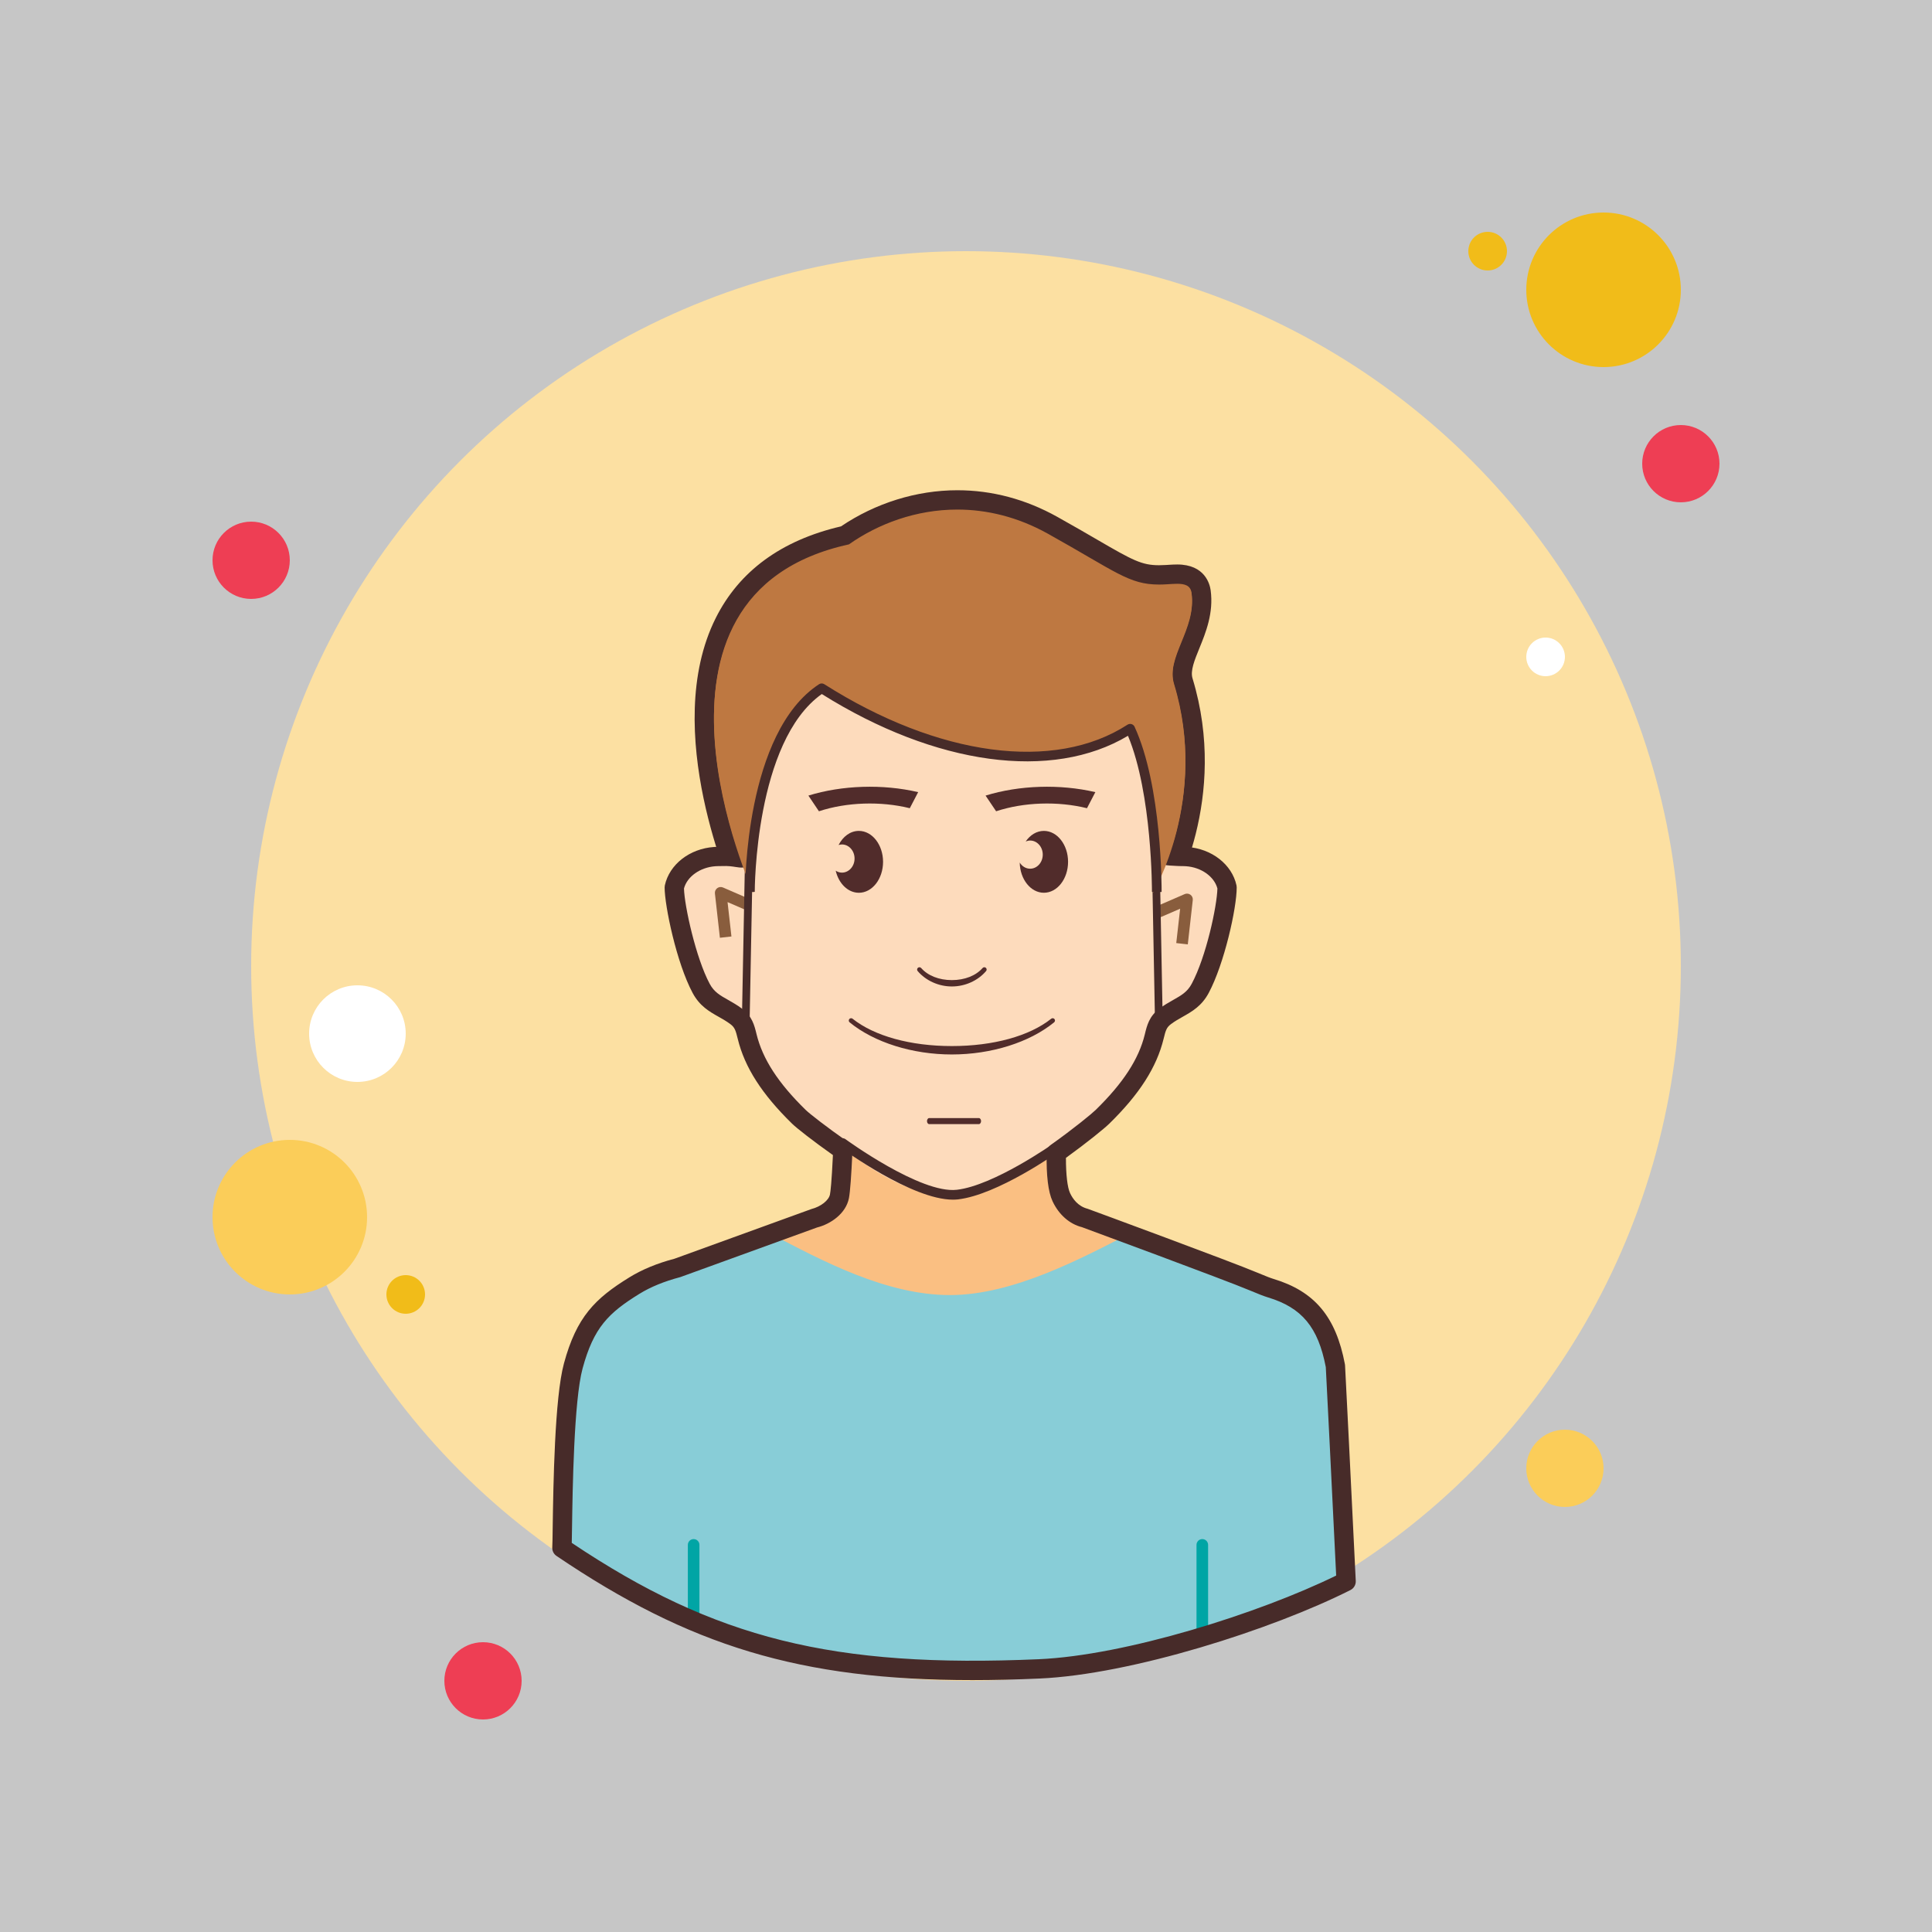<svg xmlns="http://www.w3.org/2000/svg" xmlns:xlink="http://www.w3.org/1999/xlink" viewBox="0,0,256,256" width="200px" height="200px" fill-rule="nonzero"><g fill="#c6c6c6" fill-rule="nonzero" stroke="none" stroke-width="1" stroke-linecap="butt" stroke-linejoin="miter" stroke-miterlimit="10" stroke-dasharray="" stroke-dashoffset="0" font-family="none" font-weight="none" font-size="none" text-anchor="none" style="mix-blend-mode: normal"><path d="M0,256v-256h256v256z" id="bgRectangle"></path></g><g fill="none" fill-rule="nonzero" stroke="none" stroke-width="1" stroke-linecap="butt" stroke-linejoin="miter" stroke-miterlimit="10" stroke-dasharray="" stroke-dashoffset="0" font-family="none" font-weight="none" font-size="none" text-anchor="none" style="mix-blend-mode: normal"><g transform="scale(2.56,2.56)"><circle cx="13" cy="29" r="2" fill="#ee3e54"></circle><circle cx="77" cy="13" r="1" fill="#f1bc19"></circle><circle cx="50" cy="50" r="37" fill="#fce0a2"></circle><circle cx="83" cy="15" r="4" fill="#f1bc19"></circle><circle cx="87" cy="24" r="2" fill="#ee3e54"></circle><circle cx="81" cy="76" r="2" fill="#fbcd59"></circle><circle cx="15" cy="63" r="4" fill="#fbcd59"></circle><circle cx="25" cy="87" r="2" fill="#ee3e54"></circle><circle cx="18.5" cy="53.5" r="2.5" fill="#ffffff"></circle><circle cx="21" cy="67" r="1" fill="#f1bc19"></circle><circle cx="80" cy="34" r="1" fill="#ffffff"></circle><g><path d="M69.121,70.526c-0.405,-2.146 -1.28,-3.403 -3.342,-4.026c-0.09,-0.027 -0.21,-0.071 -0.345,-0.123c-0.156,-0.068 -0.354,-0.148 -0.586,-0.238c-1.249,-0.528 -8.673,-3.267 -8.673,-3.267c-0.612,-0.155 -1.01,-0.591 -1.24,-1.082c-0.38,-0.811 -0.233,-2.914 -0.233,-2.914c0,0 -3.104,1.062 -5.041,1.424c-1.9,0.185 -5.983,-2.272 -5.983,-2.272c0,0 -0.096,3.037 -0.225,3.712c-0.102,0.53 -0.672,0.978 -1.284,1.133l-7.124,2.583c-0.788,0.206 -1.544,0.5 -2.209,0.911c-1.793,1.107 -2.701,2.769 -3.163,4.16c0,0 -0.469,3.316 -0.45,3.435c-0.044,0.464 -0.09,0.975 -0.137,1.512c7.764,5.257 14,6.73 24.699,6.262c4.861,-0.213 12.099,-2.613 15.891,-4.527c-0.201,-4.225 -0.555,-6.683 -0.555,-6.683z" fill="#fabf82"></path><path d="M65.779,66.541c-0.09,-0.027 -0.21,-0.071 -0.345,-0.123c-0.156,-0.068 -0.354,-0.148 -0.586,-0.238c-0.773,-0.327 -3.905,-1.498 -6.184,-2.345l-0.107,-0.028c-2.516,1.29 -6.096,3.226 -9.384,3.226c-3.288,0 -6.585,-1.75 -9.384,-3.226l-0.314,0.083l-4.431,1.607c-0.788,0.206 -1.544,0.5 -2.209,0.911c-1.793,1.107 -2.701,2.769 -3.163,4.16c0,0 -0.469,3.316 -0.45,3.435c-0.044,0.464 -0.09,5.444 -0.137,5.981c7.764,5.257 14,6.73 24.699,6.262c4.861,-0.213 12.099,-2.613 15.891,-4.527c-0.201,-4.224 -0.554,-11.151 -0.554,-11.151c-0.405,-2.147 -1.28,-3.404 -3.342,-4.027z" fill="#88cdd7"></path><path d="M38.536,46.356c-0.158,-0.347 -3.837,-8.559 -1.042,-14.144c1.158,-2.313 3.257,-3.827 6.241,-4.502c1.718,-1.184 3.779,-1.835 5.816,-1.835c1.709,0 3.369,0.442 4.934,1.315c0.83,0.463 1.501,0.854 2.064,1.181c1.782,1.037 2.383,1.386 3.443,1.386c0.117,0 0.24,-0.004 0.37,-0.012l0.129,-0.008c0.151,-0.01 0.3,-0.019 0.44,-0.019c0.925,0 1.184,0.492 1.239,0.905c0.139,1.044 -0.228,1.945 -0.551,2.739c-0.292,0.716 -0.543,1.333 -0.373,1.893c1.838,6.037 -1.011,10.945 -1.133,11.151l-0.942,1.586l0.012,-1.845c0,-0.049 0.016,-4.724 -1.094,-7.714c-1.42,0.793 -3.144,1.209 -5.026,1.209c-3.247,0 -6.837,-1.185 -10.403,-3.43c-3.17,2.491 -3.168,9.86 -3.168,9.936l0.013,2.335z" fill="#be7841"></path><path d="M49.551,26.375c1.512,0 3.109,0.37 4.69,1.251c3.534,1.971 4.19,2.63 5.75,2.63c0.127,0 0.259,-0.004 0.4,-0.013c0.184,-0.011 0.369,-0.026 0.539,-0.026c0.384,0 0.692,0.079 0.744,0.47c0.245,1.842 -1.346,3.266 -0.906,4.711c1.795,5.895 -1.085,10.75 -1.085,10.75c0,0 0.035,-5.382 -1.354,-8.449c-1.433,0.946 -3.231,1.44 -5.267,1.44c-3.077,0 -6.698,-1.13 -10.42,-3.534c-3.694,2.458 -3.65,10.543 -3.65,10.543c0,0 -6.996,-15.36 4.949,-17.971c1.517,-1.069 3.48,-1.802 5.61,-1.802M49.551,25.375v0c-2.106,0 -4.235,0.663 -6.02,1.87c-3.087,0.72 -5.268,2.315 -6.484,4.744c-2.901,5.796 0.872,14.219 1.034,14.575l1.93,4.238l-0.02,-4.657c-0.009,-1.965 0.479,-7.202 2.717,-9.315c3.542,2.169 7.109,3.312 10.354,3.312c1.741,0 3.355,-0.343 4.74,-1c0.896,2.894 0.881,6.956 0.881,7.002l-0.024,3.692l1.884,-3.176c0.127,-0.214 3.083,-5.306 1.181,-11.552c-0.119,-0.389 0.102,-0.931 0.357,-1.558c0.33,-0.81 0.74,-1.818 0.583,-2.994c-0.042,-0.314 -0.29,-1.339 -1.735,-1.339c-0.15,0 -0.309,0.01 -0.471,0.02l-0.127,0.008c-0.12,0.007 -0.233,0.011 -0.341,0.011c-0.891,0 -1.358,-0.252 -3.191,-1.318c-0.564,-0.328 -1.239,-0.72 -2.072,-1.185c-1.639,-0.914 -3.38,-1.378 -5.176,-1.378v0z" fill="#472b29"></path><path d="M35.903,84.213c-0.166,0 -0.3,-0.134 -0.3,-0.3v-3.95c0,-0.166 0.134,-0.3 0.3,-0.3c0.166,0 0.3,0.134 0.3,0.3v3.95c0,0.166 -0.134,0.3 -0.3,0.3z" fill="#00a5a5"></path><path d="M62.231,84.908c-0.166,0 -0.3,-0.134 -0.3,-0.3v-4.645c0,-0.166 0.134,-0.3 0.3,-0.3c0.166,0 0.3,0.134 0.3,0.3v4.645c0,0.166 -0.134,0.3 -0.3,0.3z" fill="#00a5a5"></path><path d="M61.418,44c-0.117,-0.008 -0.236,-0.009 -0.36,-0.009c-0.965,-0.047 -0.883,0.317 -0.839,-0.28c0.078,-1.06 -0.427,-5.34 -0.427,-5.557c0,-4.456 -4.653,-8.091 -10.466,-8.292v-0.013c-0.039,0.001 -0.077,0.006 -0.117,0.007c-0.039,-0.001 -0.077,-0.006 -0.117,-0.007v0.013c-5.814,0.202 -10.466,3.836 -10.466,8.292c0,0.217 -0.148,4.517 -0.07,5.578c0.044,0.597 -0.231,0.212 -1.196,0.259c-0.124,0 -0.243,0.001 -0.36,0.009c-1.058,0.071 -1.914,0.744 -2.097,1.578c0.13,0.079 0.611,3.731 1.391,5.17c0.436,0.803 1.116,0.915 1.815,1.434c0.387,0.287 0.462,0.612 0.568,1.041c0.392,1.59 1.481,2.942 2.674,4.096c0.589,0.57 4.499,4.738 7.858,4.527c3.375,-0.127 7.269,-3.957 7.858,-4.527c1.193,-1.154 2.282,-2.506 2.674,-4.096c0.106,-0.43 0.18,-0.754 0.568,-1.041c0.699,-0.519 1.379,-0.63 1.815,-1.434c0.78,-1.439 1.262,-5.091 1.391,-5.17c-0.183,-0.834 -1.039,-1.508 -2.097,-1.578z" fill="#fddbbc"></path><path d="M49.269,51.059c0.683,0 1.345,-0.298 1.771,-0.797c0.043,-0.05 0.037,-0.126 -0.013,-0.169v0c-0.05,-0.043 -0.125,-0.038 -0.169,0.012c-0.347,0.397 -0.927,0.625 -1.589,0.625c-0.663,0 -1.242,-0.228 -1.589,-0.625c-0.024,-0.027 -0.057,-0.041 -0.091,-0.041c-0.028,0 -0.056,0.01 -0.078,0.029c-0.05,0.043 -0.056,0.119 -0.013,0.169c0.426,0.499 1.088,0.797 1.771,0.797z" fill="#512c2b"></path><path d="M47.091,41.833l0.433,-0.832c-1.832,-0.429 -3.941,-0.361 -5.682,0.179l0.546,0.811c1.431,-0.472 3.191,-0.532 4.703,-0.158z" fill="#512c2b"></path><path d="M56.262,41.833l0.433,-0.832c-1.832,-0.429 -3.941,-0.361 -5.682,0.179l0.546,0.811c1.432,-0.472 3.192,-0.532 4.703,-0.158z" fill="#512c2b"></path><path d="M44.454,43.007c-0.44,0 -0.826,0.291 -1.049,0.731c0.056,-0.017 0.113,-0.029 0.174,-0.029c0.361,0 0.653,0.327 0.653,0.729c0,0.403 -0.293,0.729 -0.653,0.729c-0.118,0 -0.227,-0.038 -0.323,-0.099c0.154,0.661 0.632,1.142 1.199,1.142c0.691,0 1.252,-0.717 1.252,-1.602c-0.001,-0.883 -0.562,-1.601 -1.253,-1.601z" fill="#512c2b"></path><path d="M54.031,43.007c-0.376,0 -0.712,0.213 -0.941,0.548c0.072,-0.03 0.149,-0.049 0.23,-0.049c0.361,0 0.653,0.327 0.653,0.729c0,0.403 -0.293,0.729 -0.653,0.729c-0.224,0 -0.421,-0.126 -0.539,-0.318c0.016,0.867 0.569,1.563 1.25,1.563c0.691,0 1.252,-0.717 1.252,-1.602c-0.001,-0.882 -0.561,-1.6 -1.252,-1.6z" fill="#512c2b"></path><path d="M54.562,52.915c0.051,-0.042 0.059,-0.117 0.018,-0.168v0c-0.041,-0.051 -0.117,-0.06 -0.169,-0.018c-1.128,0.899 -3.002,1.415 -5.141,1.415c-2.139,0 -4.013,-0.516 -5.142,-1.416c-0.022,-0.018 -0.048,-0.026 -0.075,-0.026c-0.035,0 -0.07,0.015 -0.094,0.045c-0.041,0.051 -0.034,0.127 0.017,0.169c1.274,1.041 3.253,1.663 5.293,1.663c2.04,-0.001 4.018,-0.622 5.293,-1.664z" fill="#512c2b"></path><path d="M50.666,58.185c0.062,0 0.114,-0.072 0.114,-0.157c0,-0.085 -0.052,-0.157 -0.114,-0.157h-2.571c-0.062,0 -0.114,0.072 -0.114,0.157c0,0.085 0.052,0.157 0.114,0.157z" fill="#512c2b"></path><path d="M50.321,86.962c-8.906,0 -14.653,-1.781 -21.517,-6.428c-0.15,-0.102 -0.233,-0.276 -0.218,-0.457c0.009,-0.108 0.014,-0.475 0.021,-1.006c0.033,-2.182 0.1,-6.721 0.582,-8.497c0.654,-2.417 1.612,-3.362 3.382,-4.455c0.662,-0.409 1.451,-0.734 2.345,-0.969l7.08,-2.569c0.503,-0.13 0.906,-0.457 0.963,-0.757c0.029,-0.148 0.085,-0.61 0.153,-2.038c-1.03,-0.729 -1.869,-1.385 -2.112,-1.623c-1.561,-1.526 -2.454,-2.918 -2.811,-4.381c-0.109,-0.447 -0.156,-0.602 -0.382,-0.771c-0.207,-0.156 -0.414,-0.271 -0.61,-0.382c-0.483,-0.272 -0.982,-0.555 -1.345,-1.232c-0.838,-1.564 -1.451,-4.521 -1.451,-5.464c0,-0.036 0.004,-0.071 0.011,-0.106c0.235,-1.085 1.285,-1.903 2.552,-1.988c0.127,-0.008 0.259,-0.012 0.395,-0.01c0.271,-0.013 0.501,0.006 0.683,0.031c-0.036,-1.206 0.036,-3.759 0.068,-4.913c0.008,-0.289 0.014,-0.479 0.014,-0.521c0,-4.739 4.753,-8.624 10.84,-8.881c0.045,-0.013 0.087,-0.02 0.139,-0.018l0.104,0.5l0.02,-0.495c0.041,0.001 0.078,0.002 0.12,0.009c6.137,0.217 10.943,4.119 10.943,8.885c0.003,0.067 0.036,0.357 0.08,0.764c0.196,1.799 0.401,3.784 0.345,4.558l-0.005,0.063c0.074,0.004 0.157,0.008 0.239,0.012l0.131,0.006c0.11,0 0.241,0 0.371,0.01c1.266,0.085 2.315,0.903 2.55,1.988c0.007,0.035 0.011,0.07 0.011,0.105c0,1.089 -0.65,3.97 -1.45,5.464c-0.363,0.677 -0.862,0.959 -1.345,1.232c-0.197,0.111 -0.403,0.226 -0.611,0.382c-0.226,0.17 -0.273,0.326 -0.376,0.751c-0.361,1.482 -1.254,2.875 -2.815,4.401c-0.253,0.248 -1.154,0.982 -2.242,1.768c-0.002,0.858 0.075,1.53 0.213,1.825c0.141,0.3 0.413,0.684 0.911,0.811c0.353,0.127 7.499,2.764 8.745,3.291c0.225,0.087 0.428,0.17 0.589,0.239c0.103,0.039 0.211,0.079 0.292,0.103c2.124,0.642 3.227,1.961 3.689,4.412c0.004,0.022 0.007,0.045 0.008,0.067c0,0 0.354,6.927 0.554,11.152c0.009,0.197 -0.098,0.381 -0.274,0.47c-4.043,2.041 -11.346,4.373 -16.094,4.58c-1.216,0.054 -2.375,0.082 -3.485,0.082zM29.595,79.86c7.41,4.964 13.547,6.485 24.167,6.021c4.505,-0.197 11.397,-2.371 15.398,-4.33c-0.194,-4.065 -0.51,-10.274 -0.537,-10.789c-0.396,-2.064 -1.236,-3.077 -2.989,-3.607c-0.098,-0.029 -0.231,-0.077 -0.381,-0.134c-0.17,-0.073 -0.362,-0.151 -0.587,-0.239c-1.238,-0.523 -8.591,-3.236 -8.665,-3.264c-0.635,-0.159 -1.192,-0.64 -1.52,-1.339c-0.226,-0.482 -0.329,-1.33 -0.305,-2.519c0.003,-0.158 0.081,-0.306 0.21,-0.397c1.217,-0.867 2.132,-1.622 2.33,-1.816c1.421,-1.39 2.228,-2.63 2.538,-3.903c0.114,-0.472 0.228,-0.94 0.753,-1.334c0.245,-0.184 0.487,-0.322 0.719,-0.453c0.423,-0.239 0.729,-0.412 0.955,-0.833c0.754,-1.406 1.309,-4.022 1.332,-4.936c-0.163,-0.618 -0.838,-1.099 -1.63,-1.152c-0.106,-0.008 -0.212,-0.006 -0.324,-0.008l-0.156,-0.007c-0.551,-0.026 -0.828,-0.039 -1.042,-0.283c-0.196,-0.224 -0.174,-0.484 -0.153,-0.735l0.011,-0.128c0.054,-0.749 -0.213,-3.199 -0.342,-4.377c-0.052,-0.479 -0.086,-0.812 -0.086,-0.873c0,-4.226 -4.386,-7.69 -9.984,-7.886c-0.025,0 -0.05,-0.003 -0.075,-0.008c-0.021,0 -0.038,0.002 -0.037,0.001l-0.001,-0.004c-0.028,0.006 -0.057,0.01 -0.086,0.011c-5.599,0.196 -9.984,3.66 -9.984,7.886c0,0.043 -0.005,0.245 -0.014,0.549c-0.032,1.153 -0.118,4.215 -0.057,5.056c0.012,0.158 0.036,0.487 -0.209,0.712c-0.236,0.216 -0.527,0.171 -0.762,0.134c-0.177,-0.028 -0.396,-0.063 -0.699,-0.048c-0.137,0 -0.244,0.001 -0.348,0.008c-0.793,0.054 -1.469,0.534 -1.632,1.152c0.024,0.906 0.617,3.604 1.332,4.936c0.226,0.422 0.532,0.595 0.955,0.833c0.232,0.131 0.474,0.27 0.719,0.453c0.524,0.393 0.638,0.86 0.748,1.312c0.315,1.295 1.122,2.536 2.543,3.926c0.197,0.193 1.076,0.883 2.211,1.676c0.141,0.098 0.221,0.261 0.213,0.433c-0.058,1.301 -0.12,2.127 -0.182,2.455c-0.154,0.801 -0.94,1.343 -1.652,1.523l-7.076,2.568c-0.842,0.223 -1.54,0.51 -2.117,0.866c-1.605,0.991 -2.369,1.747 -2.943,3.866c-0.448,1.655 -0.517,6.276 -0.546,8.25c-0.004,0.32 -0.008,0.584 -0.013,0.775z" fill="#472b29"></path><path d="M61.48,48.881l-0.597,-0.067l0.201,-1.779l-1.011,0.438l-0.238,-0.551l1.486,-0.644c0.098,-0.042 0.211,-0.029 0.297,0.034c0.086,0.063 0.132,0.168 0.12,0.275z" fill="#895d3d"></path><path d="M37.262,48.539l-0.258,-2.294c-0.012,-0.106 0.034,-0.211 0.12,-0.275c0.085,-0.063 0.2,-0.077 0.297,-0.034l1.486,0.644l-0.238,0.551l-1.011,-0.438l0.201,1.779z" fill="#895d3d"></path><path d="M38.602,52.98c-0.001,0 -0.002,0 -0.004,0c-0.11,-0.002 -0.198,-0.094 -0.196,-0.204l0.165,-8.647c0.002,-0.109 0.091,-0.196 0.2,-0.196c0.001,0 0.002,0 0.004,0c0.11,0.002 0.198,0.094 0.196,0.204l-0.165,8.647c-0.003,0.109 -0.092,0.196 -0.2,0.196z" fill="#472b29"></path><path d="M59.981,52.98c-0.109,0 -0.198,-0.087 -0.2,-0.196l-0.164,-8.647c-0.002,-0.11 0.086,-0.202 0.196,-0.204c0.001,0 0.003,0 0.004,0c0.109,0 0.198,0.087 0.2,0.196l0.164,8.647c0.002,0.11 -0.086,0.202 -0.196,0.204c-0.002,0 -0.003,0 -0.004,0z" fill="#472b29"></path><path d="M49.321,62.094c-2.123,0 -5.698,-2.612 -5.855,-2.728c-0.111,-0.082 -0.135,-0.238 -0.053,-0.349c0.083,-0.112 0.24,-0.135 0.349,-0.053c0.039,0.028 3.888,2.833 5.76,2.619c1.915,-0.217 4.982,-2.378 5.013,-2.4c0.112,-0.079 0.268,-0.054 0.349,0.06c0.08,0.113 0.053,0.269 -0.06,0.349c-0.13,0.092 -3.202,2.256 -5.245,2.489c-0.084,0.009 -0.17,0.013 -0.258,0.013z" fill="#472b29"></path><path d="M61.673,30.75c-0.075,-0.565 -0.683,-0.48 -1.283,-0.444c-1.872,0.111 -2.329,-0.486 -6.15,-2.617c-3.808,-2.124 -7.704,-1.277 -10.301,0.551c-11.945,2.611 -4.949,17.971 -4.949,17.971c0,0 -0.044,-8.085 3.65,-10.543c6.186,3.996 12.088,4.47 15.687,2.094c1.389,3.067 1.354,8.449 1.354,8.449c0,0 2.88,-4.855 1.085,-10.75c-0.439,-1.445 1.152,-2.87 0.907,-4.711z" fill="#be7841"></path><g fill="#472b29"><path d="M60.125,46.169l-0.5,-0.003c0,-0.052 0.017,-5.064 -1.241,-8.082c-3.925,2.35 -9.95,1.536 -15.848,-2.161c-3.471,2.459 -3.471,10.164 -3.47,10.243l-0.5,0.003c-0.002,-0.336 -0.001,-8.25 3.828,-10.754c0.082,-0.053 0.188,-0.054 0.271,-0.001c5.901,3.745 11.916,4.547 15.696,2.095c0.062,-0.039 0.137,-0.05 0.206,-0.03c0.07,0.021 0.127,0.07 0.158,0.136c1.419,3.082 1.401,8.333 1.4,8.554z"></path></g></g></g></g></svg>